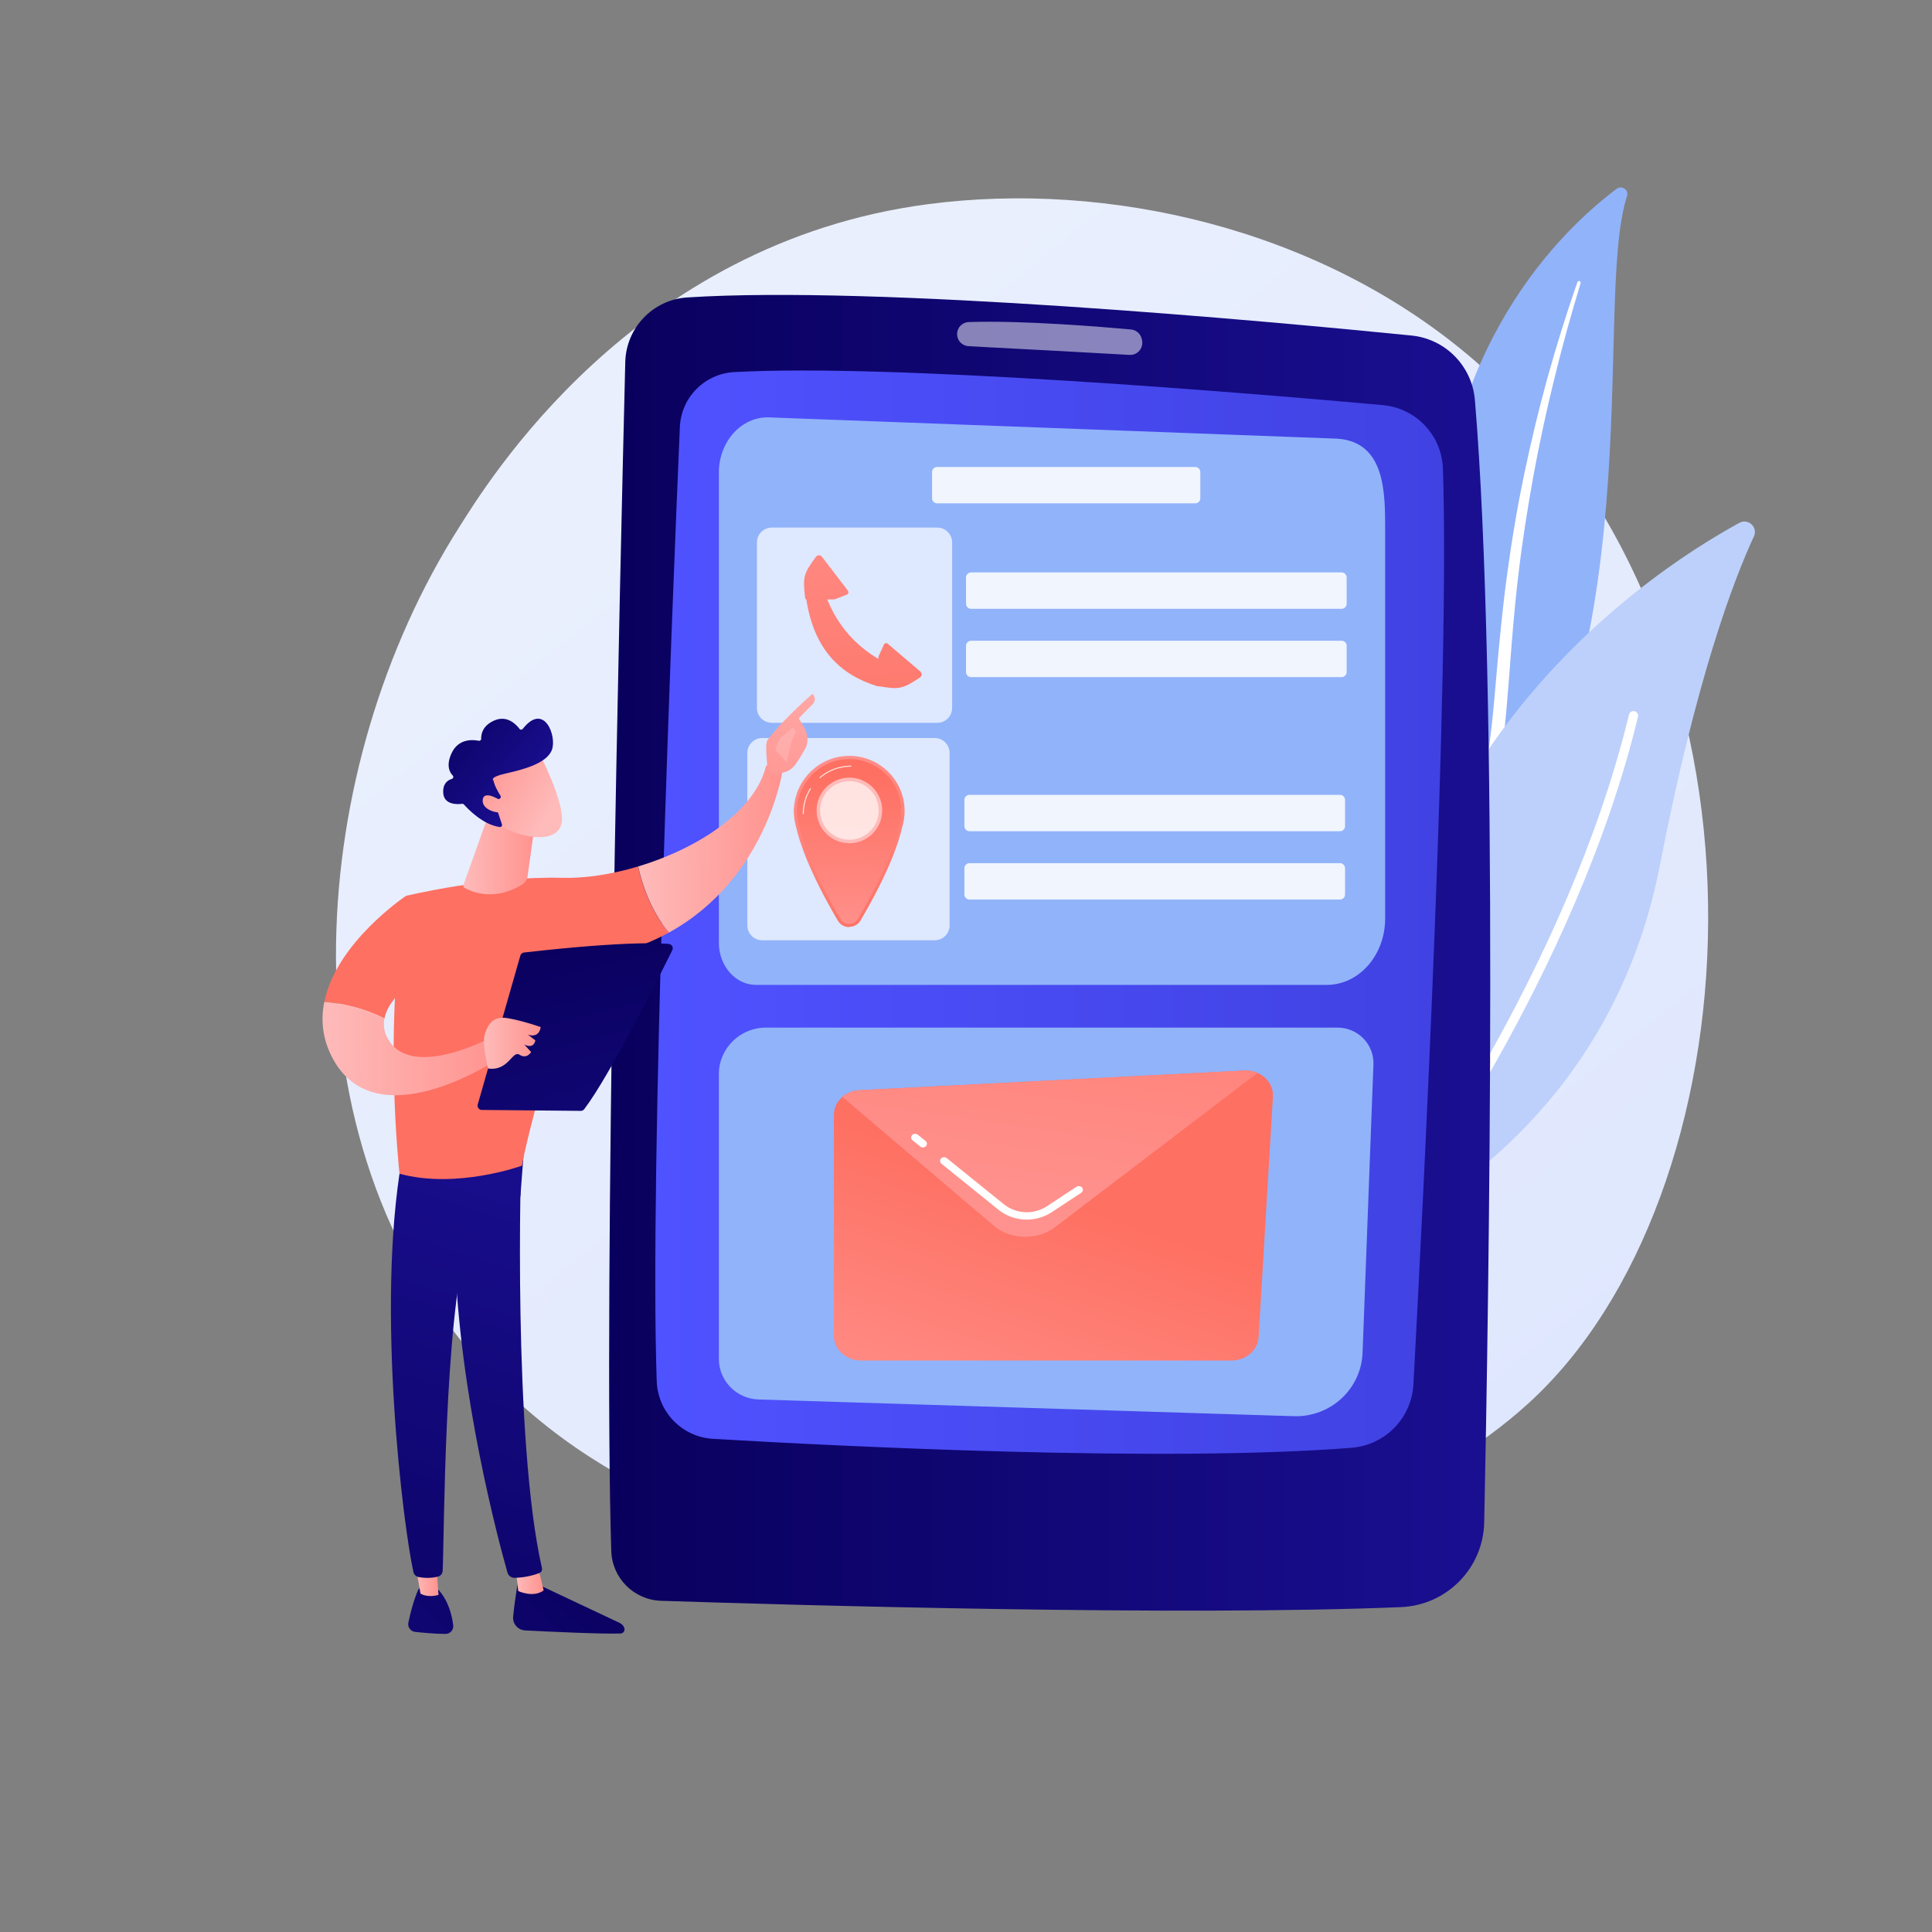 <?xml version="1.0" encoding="utf-8"?>
<!-- Generator: Adobe Illustrator 25.0.1, SVG Export Plug-In . SVG Version: 6.00 Build 0)  -->
<svg version="1.1" xmlns="http://www.w3.org/2000/svg" xmlns:xlink="http://www.w3.org/1999/xlink" x="0px" y="0px"
	 viewBox="0 0 3710 3710" style="enable-background:new 0 0 3710 3710;" xml:space="preserve">
<rect x="0" y="0" width="3710" height="3710" fill="#808080" stroke="none"/>
<style type="text/css">
	.st0{display:none;}
	.st1{fill:url(#SVGID_1_);}
	.st2{fill:#91B3FA;}
	.st3{fill:#FFFFFF;}
	.st4{fill:#BDD0FB;}
	.st5{fill:url(#SVGID_2_);}
	.st6{fill:url(#SVGID_3_);}
	.st7{opacity:0.5;fill:#FFFFFF;}
	.st8{opacity:0.86;}
	.st9{opacity:0.86;fill:#FFFFFF;}
	.st10{opacity:0.7;fill:#FFFFFF;}
	.st11{fill:url(#SVGID_4_);}
	.st12{fill:url(#SVGID_5_);}
	.st13{fill:url(#SVGID_6_);}
	.st14{fill:url(#SVGID_7_);}
	.st15{fill:url(#SVGID_8_);}
	.st16{fill:url(#SVGID_9_);}
	.st17{opacity:0.8;fill:#FFFFFF;}
	.st18{fill:url(#SVGID_10_);}
	.st19{fill:url(#SVGID_11_);}
	.st20{fill:url(#SVGID_12_);}
	.st21{fill:url(#SVGID_13_);}
	.st22{fill:url(#SVGID_14_);}
	.st23{fill:url(#SVGID_15_);}
	.st24{fill:url(#SVGID_16_);}
	.st25{fill:url(#SVGID_17_);}
	.st26{fill:url(#SVGID_18_);}
	.st27{fill:url(#SVGID_19_);}
	.st28{fill:url(#SVGID_20_);}
	.st29{fill:url(#SVGID_21_);}
	.st30{fill:url(#SVGID_22_);}
	.st31{fill:url(#SVGID_23_);}
	.st32{fill:url(#SVGID_24_);}
	.st33{fill:url(#SVGID_25_);}
	.st34{fill:url(#SVGID_26_);}
	.st35{fill:url(#SVGID_27_);}
	.st36{fill:url(#SVGID_28_);}
	.st37{fill:url(#SVGID_29_);}
	.st38{fill:url(#SVGID_30_);}
</style>
<g id="Background" class="st0">
</g>
<g id="Illustration">
	<g>
		<linearGradient id="SVGID_1_" gradientUnits="userSpaceOnUse" x1="3622.779" y1="3809.586" x2="1267.196" y2="884.099">
			<stop  offset="0" style="stop-color:#DAE3FE"/>
			<stop  offset="1" style="stop-color:#E9EFFD"/>
		</linearGradient>
		<path class="st1" d="M2974.7,2655.9c-54.1,57-105.3,93.7-145.8,122.7c-475.5,341.2-1038.1,241.7-1157.6,217.4
			c-176.6-35.9-517.9-105.2-764.6-395.4c-373.3-439-315.2-1130.7-25.6-1587.2c53-83.5,332.8-547,901.4-621.4
			c344.1-45,745.3,45.7,1035.8,289.1C3428.2,1192.1,3384.8,2224.2,2974.7,2655.9z"/>
		<g>
			<path class="st2" d="M3124.4,376.5c3.8-11.8-9.9-21.4-19.8-14c-100.6,75.1-348.2,306-344.6,759.1
				c4.6,568.5-135.5,759.8-295.1,868.1c0,0,206.3-36,355.6-229.3C3186.9,1285.6,3056.6,585.7,3124.4,376.5z"/>
			<path class="st3" d="M3035.2,543.8c-18.5,61.1-35.7,122.6-50.7,184.6c-15.3,61.9-28.7,124.3-40.2,186.9
				c-11.2,62.7-21.3,125.6-28.6,188.9c-7.6,63.2-12.6,126.7-17.3,190.4c-5.1,63.7-9.8,127.9-21.1,191.8
				c-11.2,63.8-30.3,127.2-60.3,185.3c-7.5,14.5-15.3,28.9-23.9,42.7c-8.3,14-17.3,27.5-26.4,41c-18.5,26.8-38.8,52.4-60.9,76.3
				c-44.4,47.8-96,88.8-151.5,122.2c-5.8,3.5-13.4,1.6-16.9-4.2c-3.4-5.7-1.7-13.2,3.9-16.7l0,0c13.3-8.5,26.4-17.1,39.2-26.3
				c6.4-4.5,12.7-9.3,19-13.9c6.1-4.9,12.4-9.5,18.4-14.6c24.2-19.9,47-41.4,68.1-64.6c42.4-46,78.1-98.6,106.9-154
				c14.1-27.9,26.1-56.8,35.9-86.5c9.7-29.7,17.2-60.2,22.9-91.2c11.5-62,16.7-125.4,22.2-189.1c5.6-63.6,11.7-127.6,20.4-191.1
				c4.3-31.8,9.1-63.5,14.5-95.1c2.6-15.8,5.5-31.6,8.4-47.4c3-15.7,6.2-31.5,9.4-47.2c13.1-62.8,28.1-125.1,45.1-186.9
				c17.3-61.7,36.2-122.9,57.4-183.3c0.6-1.7,2.5-2.6,4.2-2C3034.8,540.3,3035.8,542.1,3035.2,543.8z"/>
		</g>
		<g>
			<g>
				<path class="st4" d="M2648.5,2317.7c2.3,22.7,27,35.6,47.1,24.9c110.9-59.2,409.2-255.1,491.9-681.1
					c69.8-359.7,141.9-548.2,180.5-631.4c8.2-17.6-10.9-35.4-27.9-26.1C3152.2,1106.7,2565.2,1496.4,2648.5,2317.7z"/>
				<path class="st3" d="M2678.3,2325.4c0.4,0.4,0.8,0.8,1.3,1.2c3.9,2.9,9.5,2.1,12.4-1.8c3.3-4.5,333.7-452.5,453.4-948.3
					c1.2-4.8-1.8-9.6-6.6-10.7c-4.8-1.2-9.6,1.8-10.7,6.6c-118.8,492.2-447.1,937.5-450.4,941.9
					C2675.2,2317.6,2675.5,2322.3,2678.3,2325.4z"/>
			</g>
		</g>
		<g>
			<linearGradient id="SVGID_2_" gradientUnits="userSpaceOnUse" x1="1169.728" y1="1829.644" x2="2861.718" y2="1829.644">
				<stop  offset="0" style="stop-color:#09005D"/>
				<stop  offset="1" style="stop-color:#1A0F91"/>
			</linearGradient>
			<path class="st5" d="M1200.7,695.1c-10,402.6-42.3,1791.1-26.9,2283.2c1.6,52.1,43.4,94,95.6,95.7
				c257.8,8.4,999.5,29.8,1421.2,12.1c87.8-3.7,157.7-74.8,159.5-162.7c8.8-422.5,28.1-1611-17.9-2155.4
				c-5.5-65.2-56.7-117.2-121.8-123.7c-280.8-28.1-1026.5-96.7-1390.9-73.1C1253.9,575.5,1202.4,629.3,1200.7,695.1z"/>
			<linearGradient id="SVGID_3_" gradientUnits="userSpaceOnUse" x1="1258.365" y1="1751.47" x2="2773.081" y2="1751.47">
				<stop  offset="0" style="stop-color:#4F52FF"/>
				<stop  offset="1" style="stop-color:#4042E2"/>
			</linearGradient>
			<path class="st6" d="M1305.5,820.2c-14.1,329.7-58.5,1426.5-44.4,1832.1c2.1,59.3,48.8,107.2,108,110.7
				c243.8,14.3,869.1,45.7,1226.7,17.1c64.4-5.2,114.9-57.2,118.4-121.7c18.1-336.4,70.2-1357.6,56.6-1758.6
				c-2.2-64-51.7-116.2-115.5-121.9c-263.8-23.7-941.2-80-1245.1-63.4C1353.3,717.4,1307.9,763.1,1305.5,820.2z"/>
			<path class="st7" d="M1837.9,641.6L1837.9,641.6c0,12.4,9.6,22.5,22,23.2c60.9,3.2,232.4,12.2,309.1,16.7
				c15.1,0.9,27-12.7,24.1-27.6l-0.5-2.5c-2-10.1-10.4-17.8-20.7-18.7c-51.8-4.7-208.2-17.9-311.8-14.2
				C1847.7,618.8,1837.9,629.1,1837.9,641.6z"/>
		</g>
		<path class="st2" d="M2547.7,1891.3H1451.8c-39.4,0-71.4-36.3-71.4-81.1V907.7c0-60,43.7-108.1,96.4-106.2l1091.8,40.9
			c92.6,6.7,91.3,106.1,91.3,176.9l0,744.3C2660,1834.1,2609.8,1891.3,2547.7,1891.3z"/>
		<g class="st8">
			<path class="st3" d="M2576.2,1169.1h-711.4c-5.4,0-9.8-4.4-9.8-9.8V1109c0-5.4,4.4-9.8,9.8-9.8h711.4c5.4,0,9.8,4.4,9.8,9.8v50.3
				C2586.1,1164.7,2581.6,1169.1,2576.2,1169.1z"/>
			<path class="st3" d="M2576.2,1300.3h-711.4c-5.4,0-9.8-4.4-9.8-9.8v-50.3c0-5.4,4.4-9.8,9.8-9.8h711.4c5.4,0,9.8,4.4,9.8,9.8
				v50.3C2586.1,1295.9,2581.6,1300.3,2576.2,1300.3z"/>
		</g>
		<g class="st8">
			<path class="st3" d="M2573.1,1596.2h-711.4c-5.4,0-9.8-4.4-9.8-9.8v-50.3c0-5.4,4.4-9.8,9.8-9.8h711.4c5.4,0,9.8,4.4,9.8,9.8
				v50.3C2582.9,1591.8,2578.5,1596.2,2573.1,1596.2z"/>
			<path class="st3" d="M2573.1,1727.4h-711.4c-5.4,0-9.8-4.4-9.8-9.8v-50.3c0-5.4,4.4-9.8,9.8-9.8h711.4c5.4,0,9.8,4.4,9.8,9.8
				v50.3C2582.9,1723,2578.5,1727.4,2573.1,1727.4z"/>
		</g>
		<path class="st9" d="M2295.2,966.6h-495.6c-5.4,0-9.8-4.4-9.8-9.8v-50.3c0-5.4,4.4-9.8,9.8-9.8h495.6c5.4,0,9.8,4.4,9.8,9.8v50.3
			C2305,962.2,2300.6,966.6,2295.2,966.6z"/>
		<g>
			<path class="st10" d="M1799.9,1388H1482c-15.7,0-28.5-12.8-28.5-28.5v-317.9c0-15.7,12.8-28.5,28.5-28.5h317.9
				c15.7,0,28.5,12.8,28.5,28.5v317.9C1828.4,1375.3,1815.7,1388,1799.9,1388z"/>
			<g>
				<linearGradient id="SVGID_4_" gradientUnits="userSpaceOnUse" x1="1604.486" y1="849.477" x2="1664.746" y2="1529.075">
					<stop  offset="0" style="stop-color:#FF928E"/>
					<stop  offset="1" style="stop-color:#FE7062"/>
				</linearGradient>
				<path class="st11" d="M1547.5,1145.1c14.2,102.8,66.7,151,137.8,172.8l41-33c-74.7-30.2-127.2-84-149.5-169.6L1547.5,1145.1z"/>
				<linearGradient id="SVGID_5_" gradientUnits="userSpaceOnUse" x1="1685.19" y1="842.322" x2="1745.45" y2="1521.919">
					<stop  offset="0" style="stop-color:#FF928E"/>
					<stop  offset="1" style="stop-color:#FE7062"/>
				</linearGradient>
				<path class="st12" d="M1682.8,1317c43.3,7.1,48.4,7.5,83.8-16c4-2.6,4.4-8.4,0.7-11.5l-62.5-53.3c-2.4-2.1-6.2-1.2-7.5,1.7
					l-10.3,22.8L1682.8,1317z"/>
				<linearGradient id="SVGID_6_" gradientUnits="userSpaceOnUse" x1="1561.946" y1="853.25" x2="1622.206" y2="1532.847">
					<stop  offset="0" style="stop-color:#FF928E"/>
					<stop  offset="1" style="stop-color:#FE7062"/>
				</linearGradient>
				<path class="st13" d="M1546,1147.6c-4.3-39.5-3.5-45.5,20.9-78.4c2.8-3.8,8.6-3.9,11.5-0.1l49.9,65.3c2,2.6,0.9,6.3-2.1,7.4
					l-23.3,9.1l-52,1.1C1548.4,1152,1546.3,1150.1,1546,1147.6z"/>
			</g>
		</g>
		<g>
			<path class="st10" d="M1795,1805.6h-331.4c-15.7,0-28.5-12.8-28.5-28.5v-331.4c0-15.7,12.8-28.5,28.5-28.5H1795
				c15.7,0,28.5,12.8,28.5,28.5v331.4C1823.5,1792.9,1810.7,1805.6,1795,1805.6z"/>
			<g>
				<g>
					<g>
						<linearGradient id="SVGID_7_" gradientUnits="userSpaceOnUse" x1="1620.357" y1="1804.072" x2="1633.692" y2="1486.238">
							<stop  offset="0" style="stop-color:#FF928E"/>
							<stop  offset="1" style="stop-color:#FE7062"/>
						</linearGradient>
						<circle class="st14" cx="1630.7" cy="1556.7" r="103.3"/>
						<linearGradient id="SVGID_8_" gradientUnits="userSpaceOnUse" x1="1620.217" y1="1804.066" x2="1633.553" y2="1486.233">
							<stop  offset="0" style="stop-color:#FF928E"/>
							<stop  offset="1" style="stop-color:#FE7062"/>
						</linearGradient>
						<path class="st15" d="M1733.9,1551.1h-103.1h-103.3c0,0-8.2,57.3,84,214.4c4,6.9,11.4,10.9,19.3,11c7.9,0,15.3-4,19.3-10.9
							C1742.2,1608.5,1733.9,1551.1,1733.9,1551.1z"/>
					</g>
					<g>
						<linearGradient id="SVGID_9_" gradientUnits="userSpaceOnUse" x1="1592.021" y1="1419.525" x2="1700.461" y2="1808.36">
							<stop  offset="0" style="stop-color:#FF928E"/>
							<stop  offset="1" style="stop-color:#FE7062"/>
						</linearGradient>
						<path class="st16" d="M1630.7,1779.8v0.6h0c-9,0-17.4-4.9-21.9-12.6c-53.9-91.8-73.6-149.9-80.7-182.3
							c-2-7.5-3.2-14.8-3.5-22.3c-0.6-7.7-0.1-10.9-0.1-11.3l0.3-1.7c4.2-55.5,50.3-98.7,106-98.7c56.4,0,103,43.8,106.1,99.7
							c0.1,0.7,0.2,2.6,0.2,5.7l0,0.4c0,10.1-1.4,20.2-4.3,29.9c-7.3,32.5-27.2,89.9-80.2,180.2
							C1648.1,1775.2,1640,1779.8,1630.7,1779.8z M1530.2,1555.8c0,1.5,0,3.8,0.3,7.1l0,0c0.3,7.1,1.4,14,3.4,21.1l0,0.1
							c7,32,26.5,89.4,80,180.6c3.4,5.9,9.8,9.5,16.7,9.5l0,3v-3c6.2,0,13.3-3.7,16.8-9.6c52.6-89.7,72.3-146.7,79.5-178.7l0.1-0.2
							c2.7-9.2,3.4-18.7,3.4-28.3l-0.6-0.4v0c0-3,0.5-4.6,0.5-5l0.3-0.2c-2.9-52.8-46.8-94.2-100-94.2c-53.1,0-97,41.9-100.1,95.2
							l-0.1,3.1H1530.2z"/>
					</g>
					
						<ellipse transform="matrix(0.987 -0.16 0.16 0.987 -228.237 281.364)" class="st17" cx="1631.1" cy="1556.3" rx="59.7" ry="59.7"/>
					<g>
						<linearGradient id="SVGID_10_" gradientUnits="userSpaceOnUse" x1="1715.454" y1="1465.233" x2="2077.74" y2="1074.053">
							<stop  offset="0" style="stop-color:#FEBBBA"/>
							<stop  offset="1" style="stop-color:#FF928E"/>
						</linearGradient>
						<path class="st18" d="M1631.1,1619.3c-34.7,0-63-28.3-63-63c0-34.7,28.3-63,63-63c34.7,0,63,28.3,63,63
							C1694.1,1591.1,1665.8,1619.3,1631.1,1619.3z M1631.1,1500c-31.1,0-56.3,25.3-56.3,56.3c0,31.1,25.3,56.3,56.3,56.3
							s56.3-25.3,56.3-56.3C1687.4,1525.3,1662.1,1500,1631.1,1500z"/>
					</g>
				</g>
				<g>
					<path class="st17" d="M1574.5,1494.2c-0.3,0-0.6-0.1-0.8-0.3c-0.4-0.4-0.3-1,0.1-1.4c16.8-14.4,38.2-22.3,60.3-22.3
						c0.6,0,1,0.4,1,1s-0.4,1-1,1c-21.6,0-42.6,7.8-59,21.8C1574.9,1494.2,1574.7,1494.2,1574.5,1494.2z"/>
				</g>
				<g>
					<path class="st17" d="M1542.5,1563.7c-0.6,0-1-0.4-1-1c0-17.3,4.8-34.1,13.8-48.7c0.3-0.5,0.9-0.6,1.4-0.3
						c0.5,0.3,0.6,0.9,0.3,1.4c-8.9,14.3-13.5,30.8-13.5,47.7C1543.5,1563.3,1543.1,1563.7,1542.5,1563.7z"/>
				</g>
			</g>
		</g>
		<g>
			
				<linearGradient id="SVGID_11_" gradientUnits="userSpaceOnUse" x1="14462.76" y1="2912.275" x2="13855.521" y2="3572.781" gradientTransform="matrix(1 9.500000e-03 -9.500000e-03 1 -13247.268 -63.475)">
				<stop  offset="0" style="stop-color:#09005D"/>
				<stop  offset="1" style="stop-color:#1A0F91"/>
			</linearGradient>
			<path class="st19" d="M995.4,3033.6c0,0-6.6,35.5-10,70.8c-1.3,13.8,9.2,25.8,23,26.5c46.9,2.4,147.3,7.2,183.3,5.9
				c5.4-0.2,9-5.7,7.1-10.8c-1.6-4.2-4.8-7.7-9-9.6l-165.1-77.8L995.4,3033.6z"/>
			
				<linearGradient id="SVGID_12_" gradientUnits="userSpaceOnUse" x1="14265.659" y1="2961.325" x2="14319.598" y2="2961.325" gradientTransform="matrix(1 9.500000e-03 -9.500000e-03 1 -13247.268 -63.475)">
				<stop  offset="0" style="stop-color:#FEBBBA"/>
				<stop  offset="1" style="stop-color:#FF928E"/>
			</linearGradient>
			<path class="st20" d="M990.5,3012.6l4.6,42.6c0,0,28.9,13.8,48.9-1.2l-11.6-47.6L990.5,3012.6z"/>
			<linearGradient id="SVGID_13_" gradientUnits="userSpaceOnUse" x1="706.362" y1="3384.124" x2="1110.074" y2="2163.491">
				<stop  offset="0" style="stop-color:#09005D"/>
				<stop  offset="1" style="stop-color:#1A0F91"/>
			</linearGradient>
			<path class="st21" d="M1001.9,2212c-2.3,11.1-17,554.9,38.8,799.1c0.9,4-1.1,8.1-4.9,9.6c-9,3.6-26.5,8.7-47.4,9.2
				c-6.5,0.2-12.3-4.1-14-10.4c-16.1-56.7-93-340.8-100.8-611.5c-8.7-302.5,0.1-10.3,0.1-10.3l8.6-186.9L1001.9,2212z"/>
			
				<linearGradient id="SVGID_14_" gradientUnits="userSpaceOnUse" x1="14326.536" y1="2787.015" x2="13719.272" y2="3447.549" gradientTransform="matrix(1 9.500000e-03 -9.500000e-03 1 -13247.268 -63.475)">
				<stop  offset="0" style="stop-color:#09005D"/>
				<stop  offset="1" style="stop-color:#1A0F91"/>
			</linearGradient>
			<path class="st22" d="M804.5,3050.3c0,0-10.2,17.9-20.3,65.5c-1.8,8.6,4.1,16.9,12.9,17.9c15.5,1.7,39.3,3.9,58.4,3.9
				c8.8,0,15.8-7.6,14.8-16.3c-2-17.5-8.3-46.1-28.4-68.6L804.5,3050.3z"/>
			
				<linearGradient id="SVGID_15_" gradientUnits="userSpaceOnUse" x1="14071.261" y1="2958.552" x2="14117.83" y2="2958.552" gradientTransform="matrix(1 9.500000e-03 -9.500000e-03 1 -13247.268 -63.475)">
				<stop  offset="0" style="stop-color:#FEBBBA"/>
				<stop  offset="1" style="stop-color:#FF928E"/>
			</linearGradient>
			<path class="st23" d="M796.2,2995.5l11.2,64.5c0,0,11.6,8.8,34.7,2.7l-5-69.3L796.2,2995.5z"/>
			<linearGradient id="SVGID_16_" gradientUnits="userSpaceOnUse" x1="573.39" y1="3340.145" x2="977.102" y2="2119.511">
				<stop  offset="0" style="stop-color:#09005D"/>
				<stop  offset="1" style="stop-color:#1A0F91"/>
			</linearGradient>
			<path class="st24" d="M771.6,2226.5c-50.3,286.5,3.5,709.3,22.3,792.1c1.1,5.1,5.2,9,10.3,9.9c8.7,1.5,23,2.8,37.2-1.1
				c4.9-1.4,8.3-5.7,8.6-10.8c3.3-66.8,2.5-477,48.3-638.7c2.3-8.2,7.4-15.3,14.4-20.2l86.6-60.3l7.5-98.7L771.6,2226.5z"/>
			<g>
				
					<linearGradient id="SVGID_17_" gradientUnits="userSpaceOnUse" x1="7440.168" y1="-11034.439" x2="6930.104" y2="-10309.346" gradientTransform="matrix(-1 0 0 1 -703.656 0)">
					<stop  offset="0" style="stop-color:#FF928E"/>
					<stop  offset="1" style="stop-color:#FE7062"/>
				</linearGradient>
				<path class="st25" d="M1079.8,1685.7c-142.5-3.7-300.1,34.6-300.1,34.6c-44.8,247.4-12.5,533.6-12.5,533.6
					c110,30,234.9-15.4,234.9-15.4c19.3-103.4,107.6-394.1,107.6-394.1c69.7-8,127.2-27.5,174.7-53.6
					c-35.6-42.1-52.1-95.4-59.2-126.9C1174.8,1679,1123.7,1686.9,1079.8,1685.7z"/>
				
					<linearGradient id="SVGID_18_" gradientUnits="userSpaceOnUse" x1="14487.678" y1="1554.109" x2="14763.255" y2="1554.109" gradientTransform="matrix(1 9.500000e-03 -9.500000e-03 1 -13247.268 -63.475)">
					<stop  offset="0" style="stop-color:#FEBBBA"/>
					<stop  offset="1" style="stop-color:#FF928E"/>
				</linearGradient>
				<path class="st26" d="M1502.7,1479.9c-13.8-17-31.6-9.2-31.6-9.2c-21.8,88.4-132.4,159.1-245.7,193.2
					c7.1,31.5,23.6,84.8,59.2,126.9C1472.9,1687.1,1502.7,1479.9,1502.7,1479.9z"/>
			</g>
			<g>
				<linearGradient id="SVGID_19_" gradientUnits="userSpaceOnUse" x1="1587.57" y1="1116.181" x2="1476.742" y2="1565.829">
					<stop  offset="0" style="stop-color:#FEBBBA"/>
					<stop  offset="1" style="stop-color:#FF928E"/>
				</linearGradient>
				<path class="st27" d="M1499.2,1484.1c1.4,4.7-15.6,11.6-25.4-7.5c-0.3-9.1-5.4-48.3,0.1-55.7c29.4-39.3,86.2-88.4,86.2-88.4
					c9.4,9.5,1.5,18.6,1.5,18.6l-27.6,28.2c5.6,10.4,12.5,19.2,15.6,31.7c2.4,9.5,0.8,19.6-4.1,28.1c-4.9,8.6-11.5,19.8-17.8,28.5
					C1515.9,1484.2,1499.2,1484.1,1499.2,1484.1z"/>
				<linearGradient id="SVGID_20_" gradientUnits="userSpaceOnUse" x1="1532.553" y1="1259.305" x2="1456.555" y2="1765.949">
					<stop  offset="0" style="stop-color:#FEBBBA"/>
					<stop  offset="1" style="stop-color:#FF928E"/>
				</linearGradient>
				<path class="st28" d="M1521.9,1397.7l-25.1,20.9l-8,20.9l22,24.8c0,0,7.9-41.6,13.5-50.6
					C1529.9,1404.7,1527,1400.4,1521.9,1397.7z"/>
			</g>
			
				<linearGradient id="SVGID_21_" gradientUnits="userSpaceOnUse" x1="7573.154" y1="-10940.897" x2="7063.089" y2="-10215.805" gradientTransform="matrix(-1 0 0 1 -703.656 0)">
				<stop  offset="0" style="stop-color:#FF928E"/>
				<stop  offset="1" style="stop-color:#FE7062"/>
			</linearGradient>
			<path class="st29" d="M833.1,1858.7l-53.3-138.5c0,0-134,89.2-156.9,203.6c25.1,2.1,70.8,9.1,115.4,32.1
				C748.6,1901.9,833.1,1858.7,833.1,1858.7z"/>
			
				<linearGradient id="SVGID_22_" gradientUnits="userSpaceOnUse" x1="13884.66" y1="1944.419" x2="14233.394" y2="1944.419" gradientTransform="matrix(1 9.500000e-03 -9.500000e-03 1 -13247.268 -63.475)">
				<stop  offset="0" style="stop-color:#FEBBBA"/>
				<stop  offset="1" style="stop-color:#FF928E"/>
			</linearGradient>
			<path class="st30" d="M948.1,1989.7c0,0-150.2,83-200,10.4c-10.3-15.1-12.7-30-10-44.1c-44.6-23-90.3-30-115.4-32.1
				c-6.9,34.5-3.8,71.3,16.2,108.6c86.8,162.4,328.6-5.8,328.6-5.8L948.1,1989.7z"/>
			
				<linearGradient id="SVGID_23_" gradientUnits="userSpaceOnUse" x1="14152.451" y1="1571.608" x2="14290.335" y2="1571.608" gradientTransform="matrix(1 9.500000e-03 -9.500000e-03 1 -13247.268 -63.475)">
				<stop  offset="0" style="stop-color:#FEBBBA"/>
				<stop  offset="1" style="stop-color:#FF928E"/>
			</linearGradient>
			<path class="st31" d="M936.6,1568.7L890,1699.3c-0.8,2.2,0.1,4.6,2.1,5.7c12.3,6.9,56.6,27.1,110.6-6.4
				c5.6-3.5,9.5-9.2,10.4-15.8l15.8-113.3L936.6,1568.7z"/>
			<g>
				
					<linearGradient id="SVGID_24_" gradientUnits="userSpaceOnUse" x1="5338.555" y1="7831.565" x2="5287.03" y2="7661.623" gradientTransform="matrix(0.752 -0.659 0.659 0.752 -8113.864 -818.158)">
					<stop  offset="0" style="stop-color:#FEBBBA"/>
					<stop  offset="1" style="stop-color:#FF928E"/>
				</linearGradient>
				<path class="st32" d="M1036.4,1448.2c0,0,48.9,94.2,42.1,132c-6.7,37.8-68.4,34.5-122,3.2l-36.7-101.5L1036.4,1448.2z"/>
				
					<linearGradient id="SVGID_25_" gradientUnits="userSpaceOnUse" x1="5292.073" y1="7535.466" x2="5335.173" y2="7781.295" gradientTransform="matrix(0.752 -0.659 0.659 0.752 -8113.864 -818.158)">
					<stop  offset="0" style="stop-color:#09005D"/>
					<stop  offset="1" style="stop-color:#1A0F91"/>
				</linearGradient>
				<path class="st33" d="M959.4,1533.7c2.2-0.9,3-3.6,1.7-5.6c-3.9-6.1-11.3-18.6-13.6-29.5c0,0-8.9-5.8,22.9-13.1
					c31.8-7.3,79.2-18.6,89.4-45.5c9.9-26.2-14.9-92.7-56-40.3c-1.6,2-4.6,2-6.1,0c-6.6-8.7-23.9-26.9-48.4-16.2
					c-22.9,10-25.6,26.6-25.3,35.1c0.1,2.5-2.2,4.4-4.6,3.9c-11.5-2.3-39.1-4.5-52.2,23.8c-10.8,23.2-4.1,36.5,2.2,43
					c2,2.1,1.1,5.6-1.7,6.4c-7.6,2.2-17.4,8.6-16.6,26.3c1.1,24.5,28.5,22.6,36.3,21.6c1.3-0.2,2.6,0.3,3.4,1.2
					c6.6,7.5,36.4,39.2,69,43.3c2.8,0.4,5-2.4,4.1-5.1l-13.7-41.1c-0.6-1.9,0.3-4,2.1-4.8L959.4,1533.7z"/>
				
					<linearGradient id="SVGID_26_" gradientUnits="userSpaceOnUse" x1="5285.885" y1="7830.772" x2="5239.527" y2="7677.872" gradientTransform="matrix(0.752 -0.659 0.659 0.752 -8113.864 -818.158)">
					<stop  offset="0" style="stop-color:#FEBBBA"/>
					<stop  offset="1" style="stop-color:#FF928E"/>
				</linearGradient>
				<path class="st34" d="M965,1539.6c0,0-35.2-24.7-38-4.2c-2.8,20.5,31.6,30,48.8,22.5L965,1539.6z"/>
			</g>
			<g>
				<g>
					
						<linearGradient id="SVGID_27_" gradientUnits="userSpaceOnUse" x1="14040.145" y1="1791.262" x2="14232.575" y2="2593.06" gradientTransform="matrix(1 0 0 1 -12978.978 0)">
						<stop  offset="0" style="stop-color:#09005D"/>
						<stop  offset="1" style="stop-color:#1A0F91"/>
					</linearGradient>
					<path class="st35" d="M917.4,2120.9l81.8-285.8c0.9-3.2,3.7-5.6,7-6c14.8-1.7,57.8-6.6,107.4-10.8
						c59.8-5.1,129.1-9.1,170.6-5.7c5.9,0.5,9.5,6.7,6.8,12c-23.6,47.7-120.6,241.8-169.1,305.3c-1.6,2.1-4.1,3.3-6.7,3.3
						l-189.9-1.8C919.9,2131.5,915.9,2126.2,917.4,2120.9z"/>
					
						<linearGradient id="SVGID_28_" gradientUnits="userSpaceOnUse" x1="13908.285" y1="2003.38" x2="14017.312" y2="2003.38" gradientTransform="matrix(1 0 0 1 -12978.978 0)">
						<stop  offset="0" style="stop-color:#FEBBBA"/>
						<stop  offset="1" style="stop-color:#FF928E"/>
					</linearGradient>
					<path class="st36" d="M937.2,2051.8c0,0-11.4-46.9-6.8-63.5c4.6-16.6,13.5-38,43.2-33.3c29.7,4.8,64.7,17.3,64.7,17.3
						s-1.8,21.7-24.3,14.7l14,10.8c0,0-2,17.3-21.1,8.1l13,14.4c0,0-8.2,14.2-22.2,5.1C983.7,2016.2,977,2057.5,937.2,2051.8z"/>
				</g>
			</g>
		</g>
		<path class="st2" d="M2484.6,2719.5l-1027.8-32.1c-42.6-1.3-76.4-35.8-76.4-78v-546.7c0-49.4,40.5-89.4,90.4-89.4h1097.7
			c39.1,0,70.3,32.1,68.9,70.7l-20.9,553.8C2613.9,2667.3,2555,2721.7,2484.6,2719.5z"/>
		<g>
			<g>
				<linearGradient id="SVGID_29_" gradientUnits="userSpaceOnUse" x1="1838.3" y1="2838.409" x2="2028.324" y2="2298.34">
					<stop  offset="0" style="stop-color:#FF928E"/>
					<stop  offset="1" style="stop-color:#FE7062"/>
				</linearGradient>
				<path class="st37" d="M2365,2612.6h-711.7c-28.7,0-52-21.3-52-47.6v-424c0-25.3,21.6-46.1,49.1-47.5l739.2-37.7
					c30.9-1.6,56.5,21.8,54.8,50.1l-27.5,461.7C2415.4,2592.8,2392.6,2612.6,2365,2612.6z"/>
				<g>
					<linearGradient id="SVGID_30_" gradientUnits="userSpaceOnUse" x1="1978.579" y1="2340.689" x2="2108.596" y2="1450.576">
						<stop  offset="0" style="stop-color:#FF928E"/>
						<stop  offset="1" style="stop-color:#FE7062"/>
					</linearGradient>
					<path class="st38" d="M2025.7,2356.7l389.1-296.4c-7.6-3.3-16.2-5-25.2-4.5l-739.2,37.7c-12.7,0.6-24.1,5.4-32.8,12.9
						l291.2,247.7C1940.4,2381,1992.4,2382.1,2025.7,2356.7z"/>
				</g>
			</g>
			<path class="st3" d="M1971.6,2342c-19.3,0-38.6-6.3-54.1-18.8l-109.7-88.6c-3.2-2.6-3.5-7.1-0.7-10c2.8-2.9,7.8-3.2,11-0.6
				l109.7,88.6c23.3,18.8,57.2,20.4,82.5,3.8l56.8-37.4c3.5-2.3,8.3-1.6,10.9,1.6c2.5,3.2,1.7,7.6-1.8,9.9l-56.8,37.4
				C2005,2337.3,1988.3,2342,1971.6,2342z"/>
			<path class="st3" d="M1772.2,2203.4c-1.8,0-3.7-0.6-5.1-1.8l-14.8-11.9c-3.2-2.6-3.5-7.1-0.7-10c2.8-3,7.8-3.2,11-0.6l14.8,11.9
				c3.2,2.6,3.5,7.1,0.7,10C1776.5,2202.6,1774.3,2203.4,1772.2,2203.4z"/>
		</g>
	</g>
</g>
</svg>
